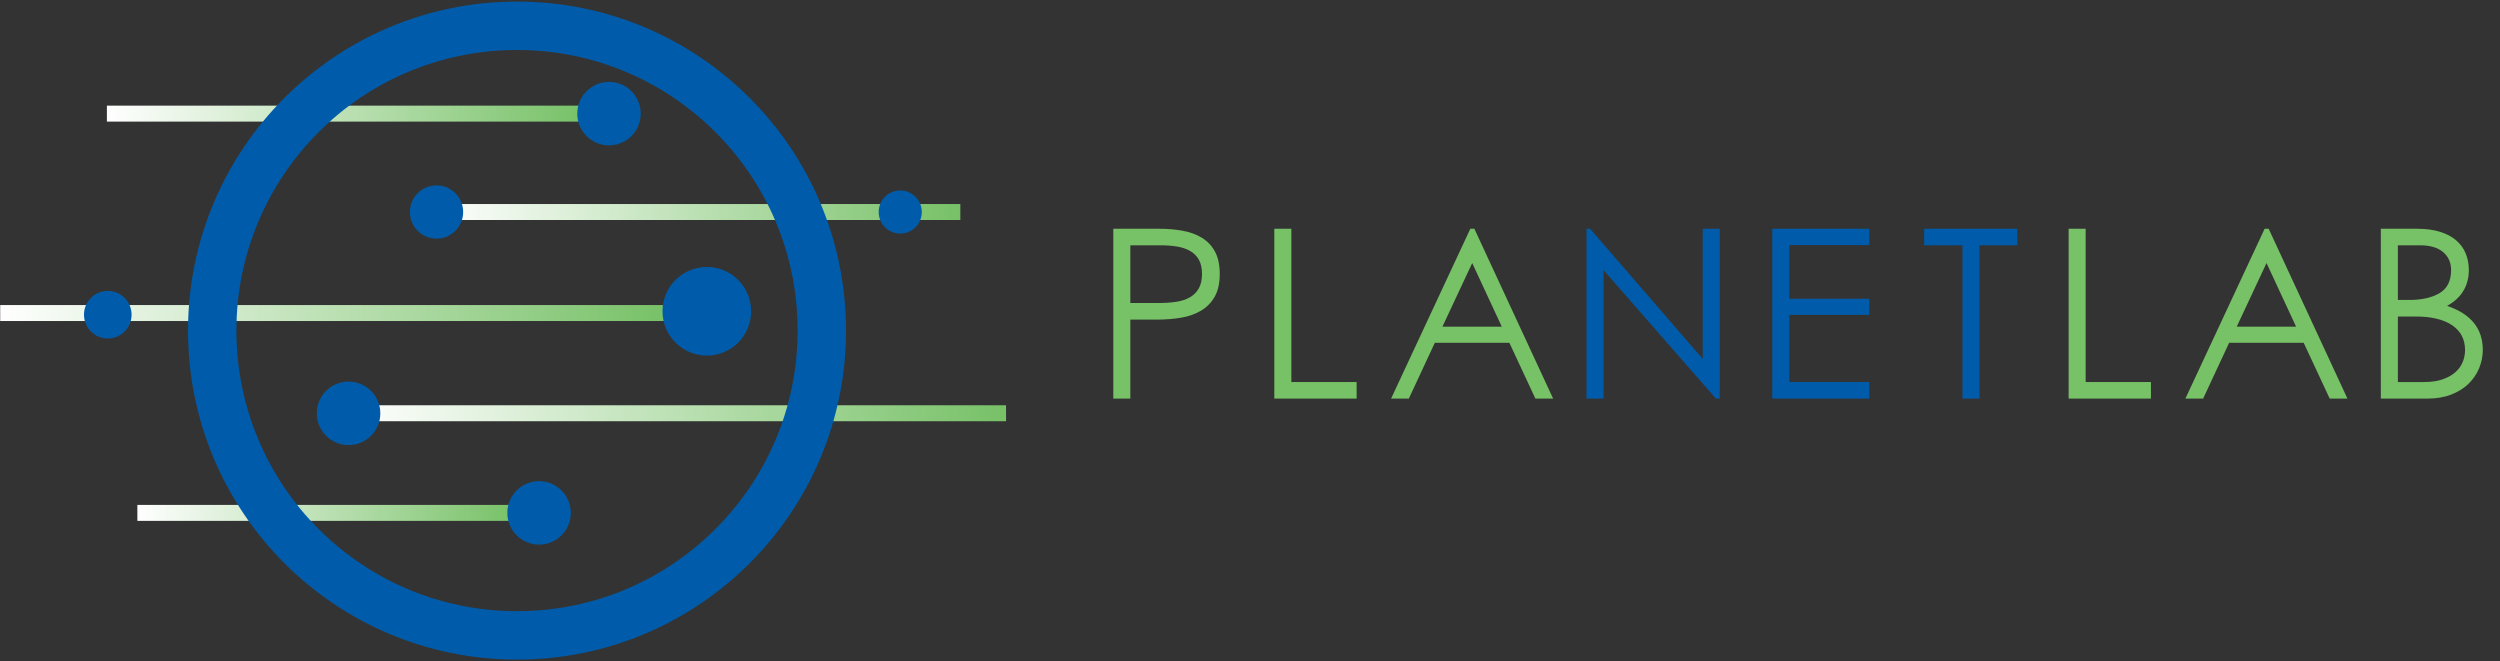 <?xml version="1.0" encoding="UTF-8" standalone="no"?>
<!DOCTYPE svg PUBLIC "-//W3C//DTD SVG 1.1//EN" "http://www.w3.org/Graphics/SVG/1.1/DTD/svg11.dtd">
<svg xmlns="http://www.w3.org/2000/svg" version="1.1" xmlns:dc="http://purl.org/dc/elements/1.1/" xmlns:xl="http://www.w3.org/1999/xlink" viewBox="85 97 465 123" width="465" height="123">
  <rect x="85" y="97" width="465" height="123" fill="#333333" stroke="none"/>
  <defs>
    <linearGradient x1="0" x2="1" id="Gradient" gradientUnits="userSpaceOnUse">
      <stop offset="0" stop-color="#77c167"/>
      <stop offset="1" stop-color="white"/>
    </linearGradient>
    <linearGradient id="Obj_Gradient" xl:href="#Gradient" gradientTransform="translate(263.622 136.435) rotate(180) scale(97.569)"/>
    <linearGradient id="Obj_Gradient_2" xl:href="#Gradient" gradientTransform="translate(272.126 173.863) rotate(180) scale(121.999)"/>
    <linearGradient id="Obj_Gradient_3" xl:href="#Gradient" gradientTransform="translate(209.148 155.225) rotate(180) scale(124.109)"/>
    <linearGradient id="Obj_Gradient_4" xl:href="#Gradient" gradientTransform="translate(180.929 192.398) rotate(180) scale(70.378)"/>
    <linearGradient id="Obj_Gradient_5" xl:href="#Gradient" gradientTransform="translate(193.837 118.135) rotate(180) scale(88.955)"/>
  </defs>
  <g id="Logo_horizontal_1" fill="none" stroke="none" stroke-opacity="1" fill-opacity="1" stroke-dasharray="none">
    <title>Logo horizontal 1</title>
    <g id="Logo_horizontal_1_Layer_1">
      <title>Layer 1</title>
      <g id="Group_36">
        <g id="Graphic_14">
          <title>Rectangle</title>
          <rect x="166.053" y="134.951" width="97.569" height="2.969" fill="url(#Obj_Gradient)"/>
        </g>
        <g id="Graphic_13">
          <rect x="150.127" y="172.379" width="121.999" height="2.969" fill="url(#Obj_Gradient_2)"/>
        </g>
        <g id="Graphic_12">
          <rect x="85.039" y="153.74" width="124.109" height="2.969" fill="url(#Obj_Gradient_3)"/>
        </g>
        <g id="Graphic_11">
          <rect x="110.551" y="190.914" width="70.378" height="2.969" fill="url(#Obj_Gradient_4)"/>
        </g>
        <g id="Graphic_10">
          <title>Rectangle</title>
          <rect x="104.882" y="116.65" width="88.955" height="2.969" fill="url(#Obj_Gradient_5)"/>
        </g>
        <g id="Graphic_9">
          <title>Circle</title>
          <circle cx="181.166" cy="158.489" r="56.693" stroke="#005caa" stroke-linecap="round" stroke-linejoin="round" stroke-width="9"/>
        </g>
        <g id="Graphic_8">
          <title>Circle</title>
          <circle cx="185.265" cy="192.398" r="5.903" fill="#005caa"/>
        </g>
        <g id="Graphic_7">
          <title>Circle</title>
          <circle cx="149.833" cy="173.88" r="5.907" fill="#005caa"/>
        </g>
        <g id="Graphic_6">
          <title>Circle</title>
          <circle cx="216.469" cy="154.898" r="8.242" fill="#005caa"/>
        </g>
        <g id="Graphic_5">
          <title>Circle</title>
          <circle cx="105.048" cy="155.533" r="4.426" fill="#005caa"/>
        </g>
        <g id="Graphic_4">
          <title>Circle</title>
          <circle cx="252.445" cy="136.435" r="4.011" fill="#005caa"/>
        </g>
        <g id="Graphic_3">
          <title>Circle</title>
          <circle cx="166.198" cy="136.435" r="4.951" fill="#005caa"/>
        </g>
        <g id="Graphic_2">
          <title>Circle</title>
          <circle cx="198.273" cy="118.135" r="5.903" fill="#005caa"/>
        </g>
      </g>
      <g id="Group_35">
        <g id="Graphic_22">
          <path d="M 292.073 139.547 L 300.609 139.547 C 302.164 139.547 303.623 139.671 304.987 139.921 C 306.351 140.17 307.547 140.61 308.573 141.241 C 309.6 141.871 310.407 142.729 310.993 143.815 C 311.58 144.9 311.873 146.279 311.873 147.951 C 311.873 149.681 311.558 151.097 310.927 152.197 C 310.297 153.297 309.446 154.162 308.375 154.793 C 307.305 155.423 306.073 155.856 304.679 156.091 C 303.286 156.325 301.841 156.443 300.345 156.443 L 295.241 156.443 L 295.241 171.139 L 292.073 171.139 Z M 295.241 142.627 L 295.241 153.363 L 300.477 153.363 C 301.651 153.363 302.736 153.289 303.733 153.143 C 304.731 152.996 305.589 152.717 306.307 152.307 C 307.026 151.896 307.583 151.339 307.979 150.635 C 308.375 149.931 308.573 149.036 308.573 147.951 C 308.573 146.865 308.375 145.978 307.979 145.289 C 307.583 144.599 307.033 144.057 306.329 143.661 C 305.625 143.265 304.804 142.993 303.865 142.847 C 302.927 142.7 301.915 142.627 300.829 142.627 Z" fill="#77c167"/>
        </g>
        <g id="Graphic_23">
          <path d="M 325.189 139.547 L 325.189 168.059 L 337.333 168.059 L 337.333 171.139 L 322.021 171.139 L 322.021 139.547 Z" fill="#77c167"/>
        </g>
        <g id="Graphic_24">
          <path d="M 358.481 139.547 L 359.229 139.547 L 373.881 171.139 L 370.581 171.139 L 365.741 160.755 L 351.881 160.755 L 347.041 171.139 L 343.741 171.139 Z M 353.289 157.763 L 364.333 157.763 L 358.833 145.927 Z" fill="#77c167"/>
        </g>
        <g id="Graphic_25">
          <path d="M 380.095 171.139 L 380.095 139.547 L 380.755 139.547 L 401.699 163.747 L 401.699 139.547 L 404.867 139.547 L 404.867 171.139 L 404.163 171.139 L 383.263 147.247 L 383.263 171.139 Z" fill="#005caa"/>
        </g>
        <g id="Graphic_26">
          <path d="M 414.644 171.139 L 414.644 139.547 L 432.684 139.547 L 432.684 142.583 L 417.812 142.583 L 417.812 152.571 L 432.684 152.571 L 432.684 155.563 L 417.812 155.563 L 417.812 168.059 L 432.684 168.059 L 432.684 171.139 Z" fill="#005caa"/>
        </g>
        <g id="Graphic_27">
          <path d="M 442.895 139.547 L 460.231 139.547 L 460.231 142.627 L 453.191 142.627 L 453.191 171.139 L 450.023 171.139 L 450.023 142.627 L 442.895 142.627 Z" fill="#005caa"/>
        </g>
        <g id="Graphic_28">
          <path d="M 472.931 139.547 L 472.931 168.059 L 485.075 168.059 L 485.075 171.139 L 469.763 171.139 L 469.763 139.547 Z" fill="#77c167"/>
        </g>
        <g id="Graphic_29">
          <path d="M 506.223 139.547 L 506.971 139.547 L 521.623 171.139 L 518.323 171.139 L 513.483 160.755 L 499.623 160.755 L 494.783 171.139 L 491.483 171.139 Z M 501.031 157.763 L 512.075 157.763 L 506.575 145.927 Z" fill="#77c167"/>
        </g>
        <g id="Graphic_30">
          <path d="M 527.836 139.547 L 534.524 139.547 C 536.196 139.547 537.641 139.737 538.858 140.119 C 540.075 140.5 541.08 141.035 541.872 141.725 C 542.664 142.414 543.251 143.228 543.632 144.167 C 544.013 145.105 544.204 146.132 544.204 147.247 C 544.204 148.655 543.874 149.923 543.214 151.053 C 542.554 152.182 541.535 153.128 540.156 153.891 C 544.586 155.387 546.8 158.115 546.8 162.075 C 546.8 163.248 546.573 164.385 546.118 165.485 C 545.663 166.585 545.003 167.553 544.138 168.389 C 543.273 169.225 542.202 169.892 540.926 170.391 C 539.65 170.889 538.176 171.139 536.504 171.139 L 527.836 171.139 Z M 531.004 155.871 L 531.004 168.059 L 535.888 168.059 C 537.237 168.059 538.389 167.89 539.342 167.553 C 540.295 167.215 541.08 166.775 541.696 166.233 C 542.312 165.69 542.767 165.059 543.06 164.341 C 543.353 163.622 543.5 162.881 543.5 162.119 C 543.5 160.124 542.701 158.584 541.102 157.499 C 539.503 156.413 537.237 155.871 534.304 155.871 Z M 531.004 142.627 L 531.004 152.791 L 533.116 152.791 C 535.463 152.791 537.347 152.365 538.77 151.515 C 540.193 150.664 540.904 149.241 540.904 147.247 C 540.904 145.839 540.405 144.717 539.408 143.881 C 538.411 143.045 536.988 142.627 535.14 142.627 Z" fill="#77c167"/>
        </g>
      </g>
    </g>
  </g>
</svg>
